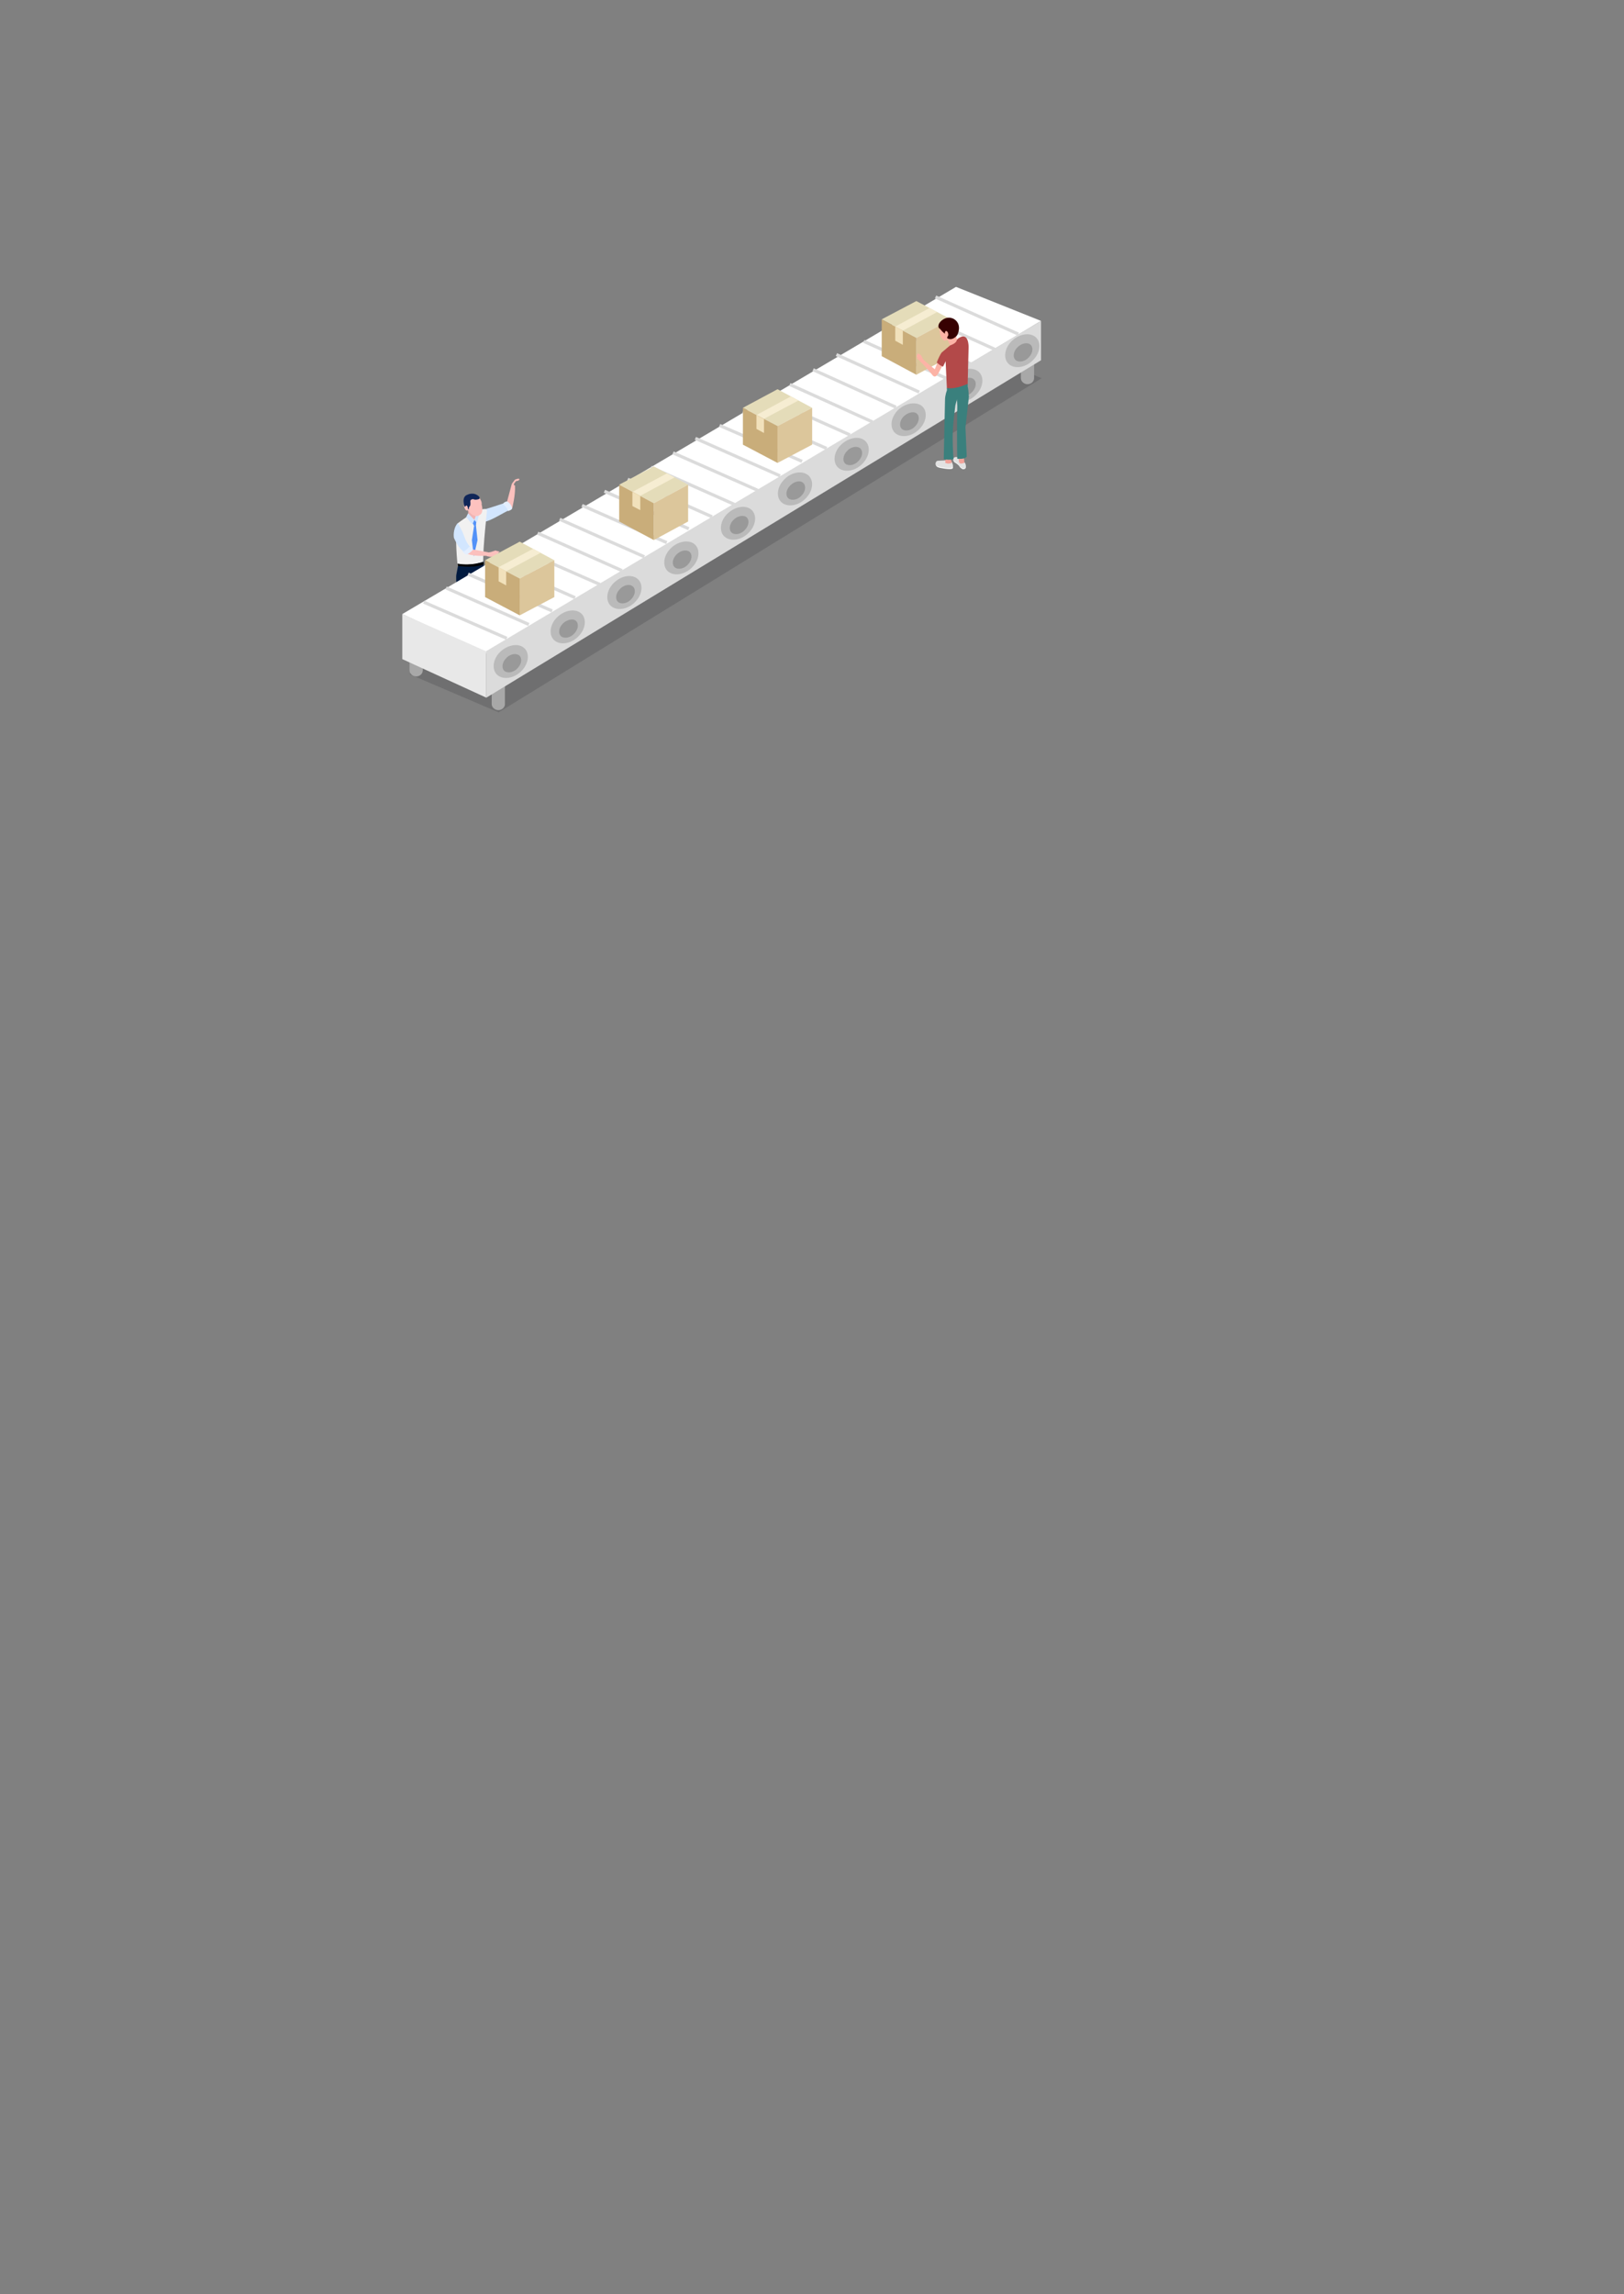 <?xml version="1.0" encoding="utf-8"?>
<!-- Generator: Adobe Illustrator 22.0.0, SVG Export Plug-In . SVG Version: 6.00 Build 0)  -->
<svg version="1.1" id="图层_1" xmlns="http://www.w3.org/2000/svg" xmlns:xlink="http://www.w3.org/1999/xlink" x="0px" y="0px"
	 viewBox="0 0 515.9 728.5" style="enable-background:new 0 0 515.9 728.5;" xml:space="preserve">
<rect x="0" y="0" width="515.9" height="728.5" fill="#808080" stroke="none"/>
<style type="text/css">
	.st0{fill:#FBC0BD;}
	.st1{fill:#F5BDB8;}
	.st2{fill:#001A3F;}
	.st3{fill:#FFFFFF;}
	.st4{fill:#58514D;}
	.st5{fill:#D2E6FF;}
	.st6{fill:#F1F1F1;}
	.st7{fill:#F1B4B3;}
	.st8{fill:#FDC2BF;}
	.st9{fill:#102658;}
	.st10{fill:#5392F8;}
	.st11{fill:#E4EFFF;}
	.st12{opacity:0.15;fill:#101114;}
	.st13{fill:#A8A8A8;}
	.st14{fill:#E8E8E8;}
	.st15{fill:#DBDBDB;}
	.st16{fill:#BABABA;}
	.st17{fill:#999999;}
	.st18{fill:none;stroke:#DBDBDB;}
	.st19{fill:#E4DCB9;}
	.st20{fill:#F6EDD2;}
	.st21{fill:#DCC69B;}
	.st22{fill:#C9AD7A;}
	.st23{fill:#F1E1BB;}
	.st24{fill:#FCB3A6;}
	.st25{fill:#B34949;}
	.st26{fill:#370102;}
	.st27{fill:#F2A39A;}
	.st28{fill:#E2E2E2;}
	.st29{fill:#3A807D;}
</style>
<g>
	<g>
		<path class="st0" d="M162.6,153.6l-1.5,5.6l1.6,2.2c0,0,1.1-4.2,0.9-7.2L162.6,153.6z"/>
		<path class="st1" d="M147.2,205.1c0,0-0.3,0.8,0,1.8l-0.9,0.4l-0.8-0.4l-0.1-1.7L147.2,205.1z"/>
		<path class="st1" d="M152.8,203.2c0,0-0.3,0.9,1,1.2l-1.6,0.9l-1.4-1.1c0,0,0.2-1.1,0.3-1.5L152.8,203.2z"/>
		<path class="st2" d="M145.5,193.7l-0.5-8.3c0,0-0.2-2.3,0-3.1c0.4-2,0.5-2.6,0.5-2.6l4.3,0.2l3.6-2.3c0.6,1.5,0.2,9.3,0.1,15.2
			l-0.3,10.4c0,0-1.3,0.6-2.5-0.4l-0.5-10.1c0,0-0.8-8.1-1-7.9c-0.1,0.1-0.6,9.5-0.6,9.5l-0.7,10.9c0,0-1.7,1.3-2.9-0.2L145.5,193.7
			z"/>
		<path class="st3" d="M152.9,204.3c0,0-0.4-0.2-0.7,0.3l0,0.7l-0.7-0.5c0,0-0.4,0-0.8-0.4c0,0,0,0.5,0,1c0,0.1,0.1,0.2,0.2,0.2
			c0.1,0,0.1,0,0.2,0c0.2,0,0.3,0,0.5,0.1c0.1,0,0.1,0,0.2,0c0.2,0,0.3,0.1,0.5,0.1c0.2,0,0.3,0.1,0.5,0.2c0.2,0.1,0.4,0.2,0.6,0.3
			c0.5,0.1,1.2,0.3,1.6,0.1c0,0,0.8-0.2,0.5-0.8C155.5,205.7,154.9,205.2,152.9,204.3z"/>
		<path class="st4" d="M152.9,203.9c0,0-0.5-0.2-0.8,0.3l-0.4,0c0,0-0.5,0.1-1-0.3c0,0-0.1,0.9,0,1.4c0,0,0.2,0,0.2,0
			c0.2,0,0.4,0,0.6,0.1c0.2,0,0.5,0.1,0.7,0.2c0.2,0.1,0.4,0.1,0.6,0.2c0.2,0.1,0.4,0.2,0.6,0.3c0.5,0.1,1.2,0.3,1.6,0.1
			c0,0,0.8-0.2,0.5-0.8C155.5,205.4,154.9,204.7,152.9,203.9z"/>
		<path class="st3" d="M147.3,206.9c0,0,0.3,1.6,1,2.2c0,0,0.5,1.1-0.4,1.4c0,0-1.5,0.5-1.9-1.8c0,0-0.1-0.7-0.3-1.1
			c-0.1-0.1-0.1-0.3-0.1-0.5l0-0.7c0,0,0.2,0.6,0.5,0.7C145.9,207.2,146.4,206.4,147.3,206.9z"/>
		<path class="st4" d="M147.3,206.4c0,0,0.2,1.4,0.9,2.1c0.1,0.1,0.2,0.3,0.2,0.5c0.1,0.4,0.1,0.9-0.5,1.1c0,0-1.5,0.5-1.9-1.8
			c0,0-0.1-0.9-0.5-1.3l0-1c0,0,0.2,0.6,0.5,0.7C145.9,206.7,146.4,205.9,147.3,206.4z"/>
		<path class="st5" d="M152.1,163c0,0-0.1-0.8,3.7-1.8l4.3-1.4c0.4-0.9,2.6,0.6,2.1,2c-2.4,1-6,3.5-8.3,3.9L152.1,163z"/>
		<g>
			<path class="st6" d="M145.5,166.1c0,0,5-3.8,6.9-4.1c0,0,2.3-1,2.3,0.3c0,0-1.3,11.6-1.2,16.1l0,0c0,0-3.7,1.4-8.2,0.6
				C145.1,176.6,144.4,168.5,145.5,166.1z"/>
			<path d="M153.6,178.4L153.6,178.4c0,0.3,0,0.5,0.1,0.8c0,0-2.7,1.3-8.2,0.5c0,0,0-0.3-0.1-0.7
				C149.8,179.8,153.6,178.4,153.6,178.4z"/>
		</g>
		<path class="st7" d="M151.2,163.8l-0.3,1.2c0,0-1.5,0.5-2.1-0.6l-0.1-2.5L151.2,163.8z"/>
		<polygon class="st5" points="148.7,163 150.7,165.1 150,166.5 148.1,164.2 		"/>
		<polygon class="st5" points="150.7,165.1 151.3,163.5 152.1,163.8 151.5,166 		"/>
		<path class="st8" d="M152.3,158.1c0,0,0.9,1.2,0.7,2.1c0,0,0.8,2.6-0.6,3.3c0,0-1,1.1-2.8-0.4l-1-1.1c0,0-0.7,0.7-1.2-1.3
			c0,0-0.6-2.8,1.2-3L152.3,158.1z"/>
		<path class="st9" d="M152.2,157.7c0,0,0.4,0.7-0.1,0.8c0,0-1,0.4-1.8,0c0,0-0.9,0-0.9,0.7c0,0,0.2,1.3-0.2,1.6
			c0,0-0.4,0.4-0.2,0.9l-0.3,0c0,0-0.1-1.2-0.6-1.2c0,0-0.4,0.7-0.6,0.2c0,0-1-3,1-3.6C148.5,157.1,150.5,156,152.2,157.7z"/>
		<polygon class="st10" points="150.7,165.1 151.3,165.8 151.2,166.9 150.6,167 150.2,166.2 		"/>
		<polygon class="st10" points="151.2,166.9 151.7,171.5 150.5,176.7 149.9,171.5 150.6,167 		"/>
		<path class="st11" d="M161.1,159.2c0,0-0.9,0.1-1.3,0.8c0,0,1.6,1.6,1.6,2.3c0,0,1.3-0.4,1.3-0.9
			C162.7,161.4,162.4,159.9,161.1,159.2z"/>
		<g>
			<path class="st0" d="M158.2,176c0.4,0,0.4-0.3,0.4-0.3l-0.5-0.2c0.5,0.1,0.6-0.3,0.6-0.3l-1.3-0.4l-1.5,0.5l-1.2,0.2l-0.1,1.1
				l1,0.2l1.1,0l0.6,0c0.5,0.2,0.6-0.2,0.6-0.2l-0.7-0.2l0.5,0c0.6,0.3,0.7-0.3,0.7-0.3L158.2,176z"/>
			<path class="st0" d="M155.2,175.4l-4.9-0.9l-2.1,1.3c1.6,0.6,3.6,0.8,6.5,0.7L155.2,175.4z"/>
			<path class="st5" d="M145.4,166.1c0,0,1.3,2,2.1,4.3s1.9,3.3,1.9,3.3l-1.6,1.9c-1.7-1.3-2.5-2.4-3.6-4.8
				C144.2,170.8,143.7,168.1,145.4,166.1z"/>
			<path class="st11" d="M150.3,174.5c0,0-0.3-0.7-1.1-1c0,0-1.5,1.7-2.3,1.7c0,0,0.8,0.9,1.4,0.9
				C148.4,176.1,149.6,175.4,150.3,174.5z"/>
		</g>
		<path class="st0" d="M162.6,153.6l1-1.3c0,0,1.4-0.6,1.4-0.1c0,0.5-1.1,0.6-1.1,0.6l-0.6,0.8l-0.1,0.5l-0.2-0.1L162.6,153.6z"/>
	</g>
	<g>
		<g>
			<polygon class="st12" points="330.9,120.1 158.4,226.2 130.1,214.1 304.1,109 			"/>
			<path class="st13" d="M160.4,223.6c0,1-0.9,1.9-2.1,1.9l0,0c-1.1,0-2.1-0.9-2.1-1.9v-10.8c0-1.1,0.9-1.9,2.1-1.9l0,0
				c1.1,0,2.1,0.8,2.1,1.9V223.6z"/>
			<path class="st13" d="M134.3,212.9c0,1-0.9,1.9-2.1,1.9l0,0c-1.1,0-2.1-0.9-2.1-1.9v-10.8c0-1.1,0.9-1.9,2.1-1.9l0,0
				c1.1,0,2.1,0.8,2.1,1.9V212.9z"/>
			<path class="st13" d="M328.5,120.1c0,1-0.9,1.9-2.1,1.9l0,0c-1.1,0-2.1-0.9-2.1-1.9v-10.8c0-1,0.9-1.9,2.1-1.9l0,0
				c1.1,0,2.1,0.9,2.1,1.9V120.1z"/>
			<g>
				<g>
					<polygon class="st3" points="154.8,207.6 127.8,195 303.7,91.1 330.7,101.9 					"/>
					<polyline class="st14" points="127.8,195 127.8,209.3 154.4,221.5 154.4,206.8 					"/>
					<polygon class="st15" points="154.4,206.8 154.4,221.6 330.7,114.4 330.7,101.9 					"/>
				</g>
				<g>
					<path class="st16" d="M158.6,207.3c-2.2,2.4-2.4,5.7-0.4,7.2c2,1.5,5.5,0.8,7.7-1.7c2.2-2.4,2.4-5.7,0.4-7.2
						C164.3,204.1,160.9,204.9,158.6,207.3z"/>
					<path class="st17" d="M160.7,209.1c-1.3,1.4-1.4,3.2-0.4,4c1.1,0.8,3,0.4,4.2-1c1.3-1.4,1.4-3.2,0.4-4
						C163.8,207.3,161.9,207.7,160.7,209.1z"/>
				</g>
				<g>
					<path class="st16" d="M176.7,196.3c-2.2,2.4-2.4,5.7-0.4,7.2c2,1.5,5.5,0.8,7.7-1.7c2.2-2.4,2.4-5.7,0.4-7.2
						C182.4,193.1,178.9,193.9,176.7,196.3z"/>
					<path class="st17" d="M178.7,198.1c-1.3,1.4-1.4,3.2-0.4,4c1.1,0.8,3,0.4,4.2-1c1.3-1.4,1.4-3.2,0.4-4
						C181.9,196.3,180,196.8,178.7,198.1z"/>
				</g>
				<g>
					<path class="st16" d="M194.7,185.4c-2.2,2.4-2.4,5.7-0.4,7.2c2,1.5,5.5,0.8,7.7-1.7c2.2-2.4,2.4-5.7,0.4-7.2
						C200.4,182.2,197,182.9,194.7,185.4z"/>
					<path class="st17" d="M196.8,187.2c-1.3,1.4-1.4,3.2-0.4,4c1.1,0.8,3,0.4,4.2-1c1.3-1.4,1.4-3.2,0.4-4
						C199.9,185.3,198,185.8,196.8,187.2z"/>
				</g>
				<g>
					<path class="st16" d="M212.8,174.4c-2.2,2.4-2.4,5.7-0.4,7.2c2,1.5,5.5,0.8,7.7-1.7c2.2-2.4,2.4-5.7,0.4-7.2
						C218.5,171.2,215,172,212.8,174.4z"/>
					<path class="st17" d="M214.8,176.2c-1.3,1.4-1.4,3.2-0.4,4c1.1,0.8,3,0.4,4.2-1c1.3-1.4,1.4-3.2,0.4-4
						C218,174.4,216.1,174.8,214.8,176.2z"/>
				</g>
				<g>
					<path class="st16" d="M230.8,163.4c-2.2,2.4-2.4,5.7-0.4,7.2c2,1.5,5.5,0.8,7.7-1.7c2.2-2.4,2.4-5.7,0.4-7.2
						C236.5,160.2,233.1,161,230.8,163.4z"/>
					<path class="st17" d="M232.9,165.2c-1.3,1.4-1.4,3.2-0.4,4c1.1,0.8,3,0.4,4.2-1c1.3-1.4,1.4-3.2,0.4-4
						C236,163.4,234.1,163.9,232.9,165.2z"/>
				</g>
				<g>
					<path class="st16" d="M248.9,152.5c-2.2,2.4-2.4,5.7-0.4,7.2c2,1.5,5.5,0.8,7.7-1.7c2.2-2.4,2.4-5.7,0.4-7.2
						C254.6,149.3,251.1,150,248.9,152.5z"/>
					<path class="st17" d="M250.9,154.3c-1.3,1.4-1.4,3.2-0.4,4c1.1,0.8,3,0.4,4.2-1c1.3-1.4,1.4-3.2,0.4-4
						C254.1,152.4,252.2,152.9,250.9,154.3z"/>
				</g>
				<g>
					<path class="st16" d="M266.9,141.5c-2.2,2.4-2.4,5.7-0.4,7.2c2,1.5,5.5,0.8,7.7-1.7c2.2-2.4,2.4-5.7,0.4-7.2
						C272.6,138.3,269.2,139.1,266.9,141.5z"/>
					<path class="st17" d="M269,143.3c-1.3,1.4-1.4,3.2-0.4,4c1.1,0.8,3,0.4,4.2-1c1.3-1.4,1.4-3.2,0.4-4
						C272.1,141.5,270.2,141.9,269,143.3z"/>
				</g>
				<g>
					<path class="st16" d="M285,130.5c-2.2,2.4-2.4,5.7-0.4,7.2c2,1.5,5.5,0.8,7.7-1.7c2.2-2.4,2.4-5.7,0.4-7.2
						C290.7,127.4,287.2,128.1,285,130.5z"/>
					<path class="st17" d="M287,132.3c-1.3,1.4-1.4,3.2-0.4,4c1.1,0.8,3,0.4,4.2-1c1.3-1.4,1.4-3.2,0.4-4
						C290.2,130.5,288.3,131,287,132.3z"/>
				</g>
				<g>
					<path class="st16" d="M303,119.6c-2.2,2.4-2.4,5.7-0.4,7.2c2,1.5,5.5,0.8,7.7-1.7c2.2-2.4,2.4-5.7,0.4-7.2
						C308.7,116.4,305.3,117.1,303,119.6z"/>
					<path class="st17" d="M305.1,121.4c-1.3,1.4-1.4,3.2-0.4,4c1.1,0.8,3,0.4,4.2-1c1.3-1.4,1.4-3.2,0.4-4
						C308.2,119.5,306.3,120,305.1,121.4z"/>
				</g>
				<g>
					<path class="st16" d="M321.1,108.6c-2.2,2.4-2.4,5.7-0.4,7.2c2,1.5,5.5,0.8,7.7-1.7c2.2-2.4,2.4-5.7,0.4-7.2
						C326.8,105.4,323.3,106.2,321.1,108.6z"/>
					<path class="st17" d="M323.1,110.4c-1.3,1.4-1.4,3.2-0.4,4c1.1,0.8,3,0.4,4.2-1c1.3-1.4,1.4-3.2,0.4-4
						C326.3,108.6,324.4,109,323.1,110.4z"/>
				</g>
				<line class="st18" x1="134.6" y1="191.2" x2="161" y2="202.7"/>
				<line class="st18" x1="141.7" y1="186.7" x2="168" y2="198.3"/>
				<line class="st18" x1="148.7" y1="182.3" x2="175.4" y2="194"/>
				<line class="st18" x1="155.8" y1="177.9" x2="182.7" y2="189.8"/>
				<line class="st18" x1="163.7" y1="173.8" x2="190.6" y2="185.6"/>
				<line class="st18" x1="170.8" y1="169.3" x2="197.6" y2="181.2"/>
				<line class="st18" x1="177.8" y1="164.9" x2="204.7" y2="176.8"/>
				<line class="st18" x1="184.9" y1="160.5" x2="211.8" y2="172.3"/>
				<line class="st18" x1="192" y1="156" x2="218.8" y2="167.9"/>
				<line class="st18" x1="199.4" y1="152.2" x2="226.2" y2="164.1"/>
				<line class="st18" x1="206.8" y1="148.4" x2="233.6" y2="160.3"/>
				<line class="st18" x1="213.8" y1="143.8" x2="240.7" y2="155.7"/>
				<line class="st18" x1="220.9" y1="139.2" x2="247.8" y2="151.1"/>
				<line class="st18" x1="228.6" y1="135.1" x2="254.8" y2="146.5"/>
				<line class="st18" x1="236" y1="130.7" x2="262.6" y2="142.4"/>
				<line class="st18" x1="243.1" y1="126.1" x2="270" y2="138.1"/>
				<line class="st18" x1="250.9" y1="122.1" x2="277.2" y2="134"/>
				<line class="st18" x1="258.3" y1="117.4" x2="284.6" y2="129.3"/>
				<line class="st18" x1="265.7" y1="112.6" x2="292" y2="124.5"/>
				<line class="st18" x1="274.4" y1="108.4" x2="300.8" y2="120.2"/>
				<line class="st18" x1="282.2" y1="103.8" x2="308.5" y2="115.6"/>
				<line class="st18" x1="289.6" y1="99" x2="316" y2="110.9"/>
				<line class="st18" x1="297.2" y1="94.3" x2="323.5" y2="106.1"/>
			</g>
		</g>
	</g>
	<g>
		<polygon class="st19" points="176.1,177.9 165.1,183.7 154.1,177.9 165.1,172 		"/>
		<polygon class="st20" points="160.8,181.4 171.8,175.5 169.3,174.3 158.4,180.1 		"/>
		<polygon class="st21" points="176.1,189.6 165.1,195.4 165.1,183.7 176.1,177.9 		"/>
		<polygon class="st22" points="154.1,189.6 165.1,195.4 165.1,183.7 154.1,177.9 		"/>
		<polygon class="st23" points="160.8,181.4 158.4,180.1 158.4,184.6 160.8,185.9 		"/>
	</g>
	<g>
		<polygon class="st19" points="218.6,153.9 207.7,159.8 196.7,153.9 207.7,148.1 		"/>
		<polygon class="st20" points="203.3,157.5 214.3,151.6 211.9,150.3 200.9,156.2 		"/>
		<polygon class="st21" points="218.6,165.6 207.7,171.5 207.7,159.8 218.6,153.9 		"/>
		<polygon class="st22" points="196.7,165.6 207.7,171.5 207.7,159.8 196.7,153.9 		"/>
		<polygon class="st23" points="203.4,157.5 200.9,156.2 200.9,160.7 203.4,162 		"/>
	</g>
	<g>
		<polygon class="st19" points="258,129.5 247,135.3 236,129.5 247,123.6 		"/>
		<polygon class="st20" points="242.7,133 253.6,127.2 251.2,125.9 240.3,131.8 		"/>
		<polygon class="st21" points="258,141.2 247,147 247,135.3 258,129.5 		"/>
		<polygon class="st22" points="236,141.2 247,147 247,135.3 236,129.5 		"/>
		<polygon class="st23" points="242.7,133.1 240.3,131.8 240.3,136.2 242.7,137.5 		"/>
	</g>
	<g>
		<polygon class="st19" points="302.1,101.4 291.1,107.3 280.1,101.4 291.1,95.6 		"/>
		<polygon class="st20" points="286.8,105 297.7,99.1 295.3,97.8 284.4,103.7 		"/>
		<polygon class="st21" points="302.1,113.1 291.1,119 291.1,107.3 302.1,101.4 		"/>
		<polygon class="st22" points="280.1,113.1 291.1,119 291.1,107.3 280.1,101.4 		"/>
		<polygon class="st23" points="286.8,105 284.4,103.7 284.4,108.2 286.8,109.5 		"/>
	</g>
	<g>
		<polygon class="st24" points="300,115 297.9,118.9 296.9,117.4 298.4,113.7 		"/>
		<path class="st25" d="M307.7,110.2c0,0,0.1-5-3.2-2.8l-5.3,4.5c0,0-0.1,0.1-0.1,0.1c-0.2,0.2-1.2,2.1-1.5,3.1c0,0,1.2,1.2,2,1.3
			l0.8-1.7l0.4,8.6c0,0,0.6,1,2.5,0.9c1.9-0.1,4.1-2.2,4.1-2.2L307.7,110.2z"/>
		<path class="st24" d="M304,107.7l-0.9-1.2l-2.1,1.3l0.8,1.9C301.9,109.6,304,109.1,304,107.7z"/>
		<g>
			<path class="st24" d="M298.5,104.4c-0.1-0.3,0-0.6,0.2-0.9c0,0,1-2.6,3.9-1.6c0,0,1.9,0.9,1.6,3.5c0,0-0.6,1.2-0.3,2.2l-2.3,1.6
				c0,0-0.3-1.6-0.8-1.3c-0.4,0.3-0.9,0.4-1.2,0l0,0C298.6,106.9,298.5,105.8,298.5,104.4z"/>
			<path class="st26" d="M301,106.4l-0.1,1c0,0,1.5,1.1,3.2-1c0,0,1.7-3.2-0.9-5c0,0-1.9-1.4-4.1,0.4c-1.5,1.3-1,2.5-0.5,2.6
				c0,0,1.1,1.5,1.9,1.7L301,106.4z"/>
			<path class="st24" d="M300.2,106.1c0.1,0.5,0.4,0.8,0.7,0.8c0.3-0.1,0.4-0.5,0.3-1c-0.1-0.5-0.4-0.8-0.7-0.8
				C300.2,105.2,300.1,105.7,300.2,106.1z"/>
		</g>
		<path class="st24" d="M297.9,118.8c0,0-0.8,1.5-1.7,0.3c-0.9-1.2-3.5-4-3.5-4l0.8-0.7l3.5,2.9L297.9,118.8z"/>
		<path class="st24" d="M291.4,113c-0.2-0.2-0.1-0.5-0.1-0.5l0.4,0.2c-0.3-0.2-0.1-0.5-0.1-0.5l1,0.6l0.6,1.2l0.6,0.8l-0.6,0.7
			l-0.7-0.5l-0.6-0.7l-0.4-0.3c-0.4-0.2-0.2-0.5-0.2-0.5l0.5,0.3l-0.3-0.3c-0.5-0.2-0.3-0.6-0.3-0.6L291.4,113z"/>
		<path class="st27" d="M306,144c0.3,0.7,0.2,2,0.4,2.8l-0.5,0.8l-1.1-0.4l-0.4-0.5l0.1-2.4L306,144z"/>
		<path class="st3" d="M304.4,145.5c0,0-0.6-0.4-1.3,0c0,0-0.6,0.4,0,1.2c0.1,0.1,0.2,0.2,0.3,0.2c0.3,0.2,1.1,0.7,1.4,1.2
			c0,0.1,0.1,0.1,0.1,0.2c0.2,0.2,0.7,0.7,1.1,0.7c0,0,0.8,0,0.8-0.6c0,0,0-1-0.3-1.3c0,0-0.3,0.1-0.9,0.3c0,0-0.5,0.1-0.8-0.2
			c0,0-0.5-0.5-0.4-1L304.4,145.5z"/>
		<path class="st28" d="M304.4,145.3c0,0-0.6-0.4-1.3,0c0,0-0.6,0.4,0,1.2c0.1,0.1,0.2,0.2,0.3,0.2c0.3,0.2,1.1,0.7,1.4,1.2
			c0,0.1,0.1,0.1,0.1,0.2c0.2,0.2,0.7,0.7,1.1,0.7c0,0,0.8,0,0.8-0.6c0,0,0-1-0.3-1.3c0,0-0.3,0.1-0.9,0.3c0,0-0.5,0.1-0.8-0.2
			c0,0-0.3-0.5-0.2-0.9L304.4,145.3z"/>
		<path class="st27" d="M300.1,146.2c0,0,0.6-0.1,0.5-0.6l1.5-0.3c0,0,0,0.8,0.1,1l0.2,0.5l0,0.7l-1,0.4l-1.2-0.3l-0.6-0.7
			L300.1,146.2z"/>
		<path class="st3" d="M300.1,146.4l0,0.7c0,0,0.7,0.9,1.5,0.7c0,0,0.8-0.1,0.9-0.7c0,0,0.3,0.6,0.2,1.5c0,0,0.2,0.8-3.9,0
			c0,0-1.6-0.2-1.5-1.1c0,0,0-0.9,0.9-0.9L300.1,146.4z"/>
		<path class="st28" d="M300.2,146.2c0.2,0.2,0.2,0.5,0,0.7c0,0,0.5,0.4,1.3,0.3c0,0,0.8,0,0.9-0.5c0,0,0.3,0.8,0.2,1.6
			c0,0,0.2,0.8-3.9,0c0,0-1.6-0.2-1.5-1.1c0,0,0-0.9,0.9-0.9L300.2,146.2z"/>
		<path class="st29" d="M307.4,122.7l0-0.8c0,0-0.9,0.4-2.1,0.8c-1.3,0.4-3.1,0.8-4.5,0.5l0,0.8c0,0-0.6,1.4-0.6,3.1l-0.4,18.7
			c1.2,0.2,2,0.3,3.1,0c-0.1-1.8-0.4-5.6-0.2-9.2c0.1-2.6,0.5-5.4,0.8-7.9l0.5-1.9l0.1,2.2c-0.1,5.3-0.1,13.2,0,16.7
			c0.2-0.1,2.3,0.3,3-0.7l-0.4-9.3l1.1-9.8C307.7,125.8,307.8,124.4,307.4,122.7z"/>
	</g>
</g>
</svg>
